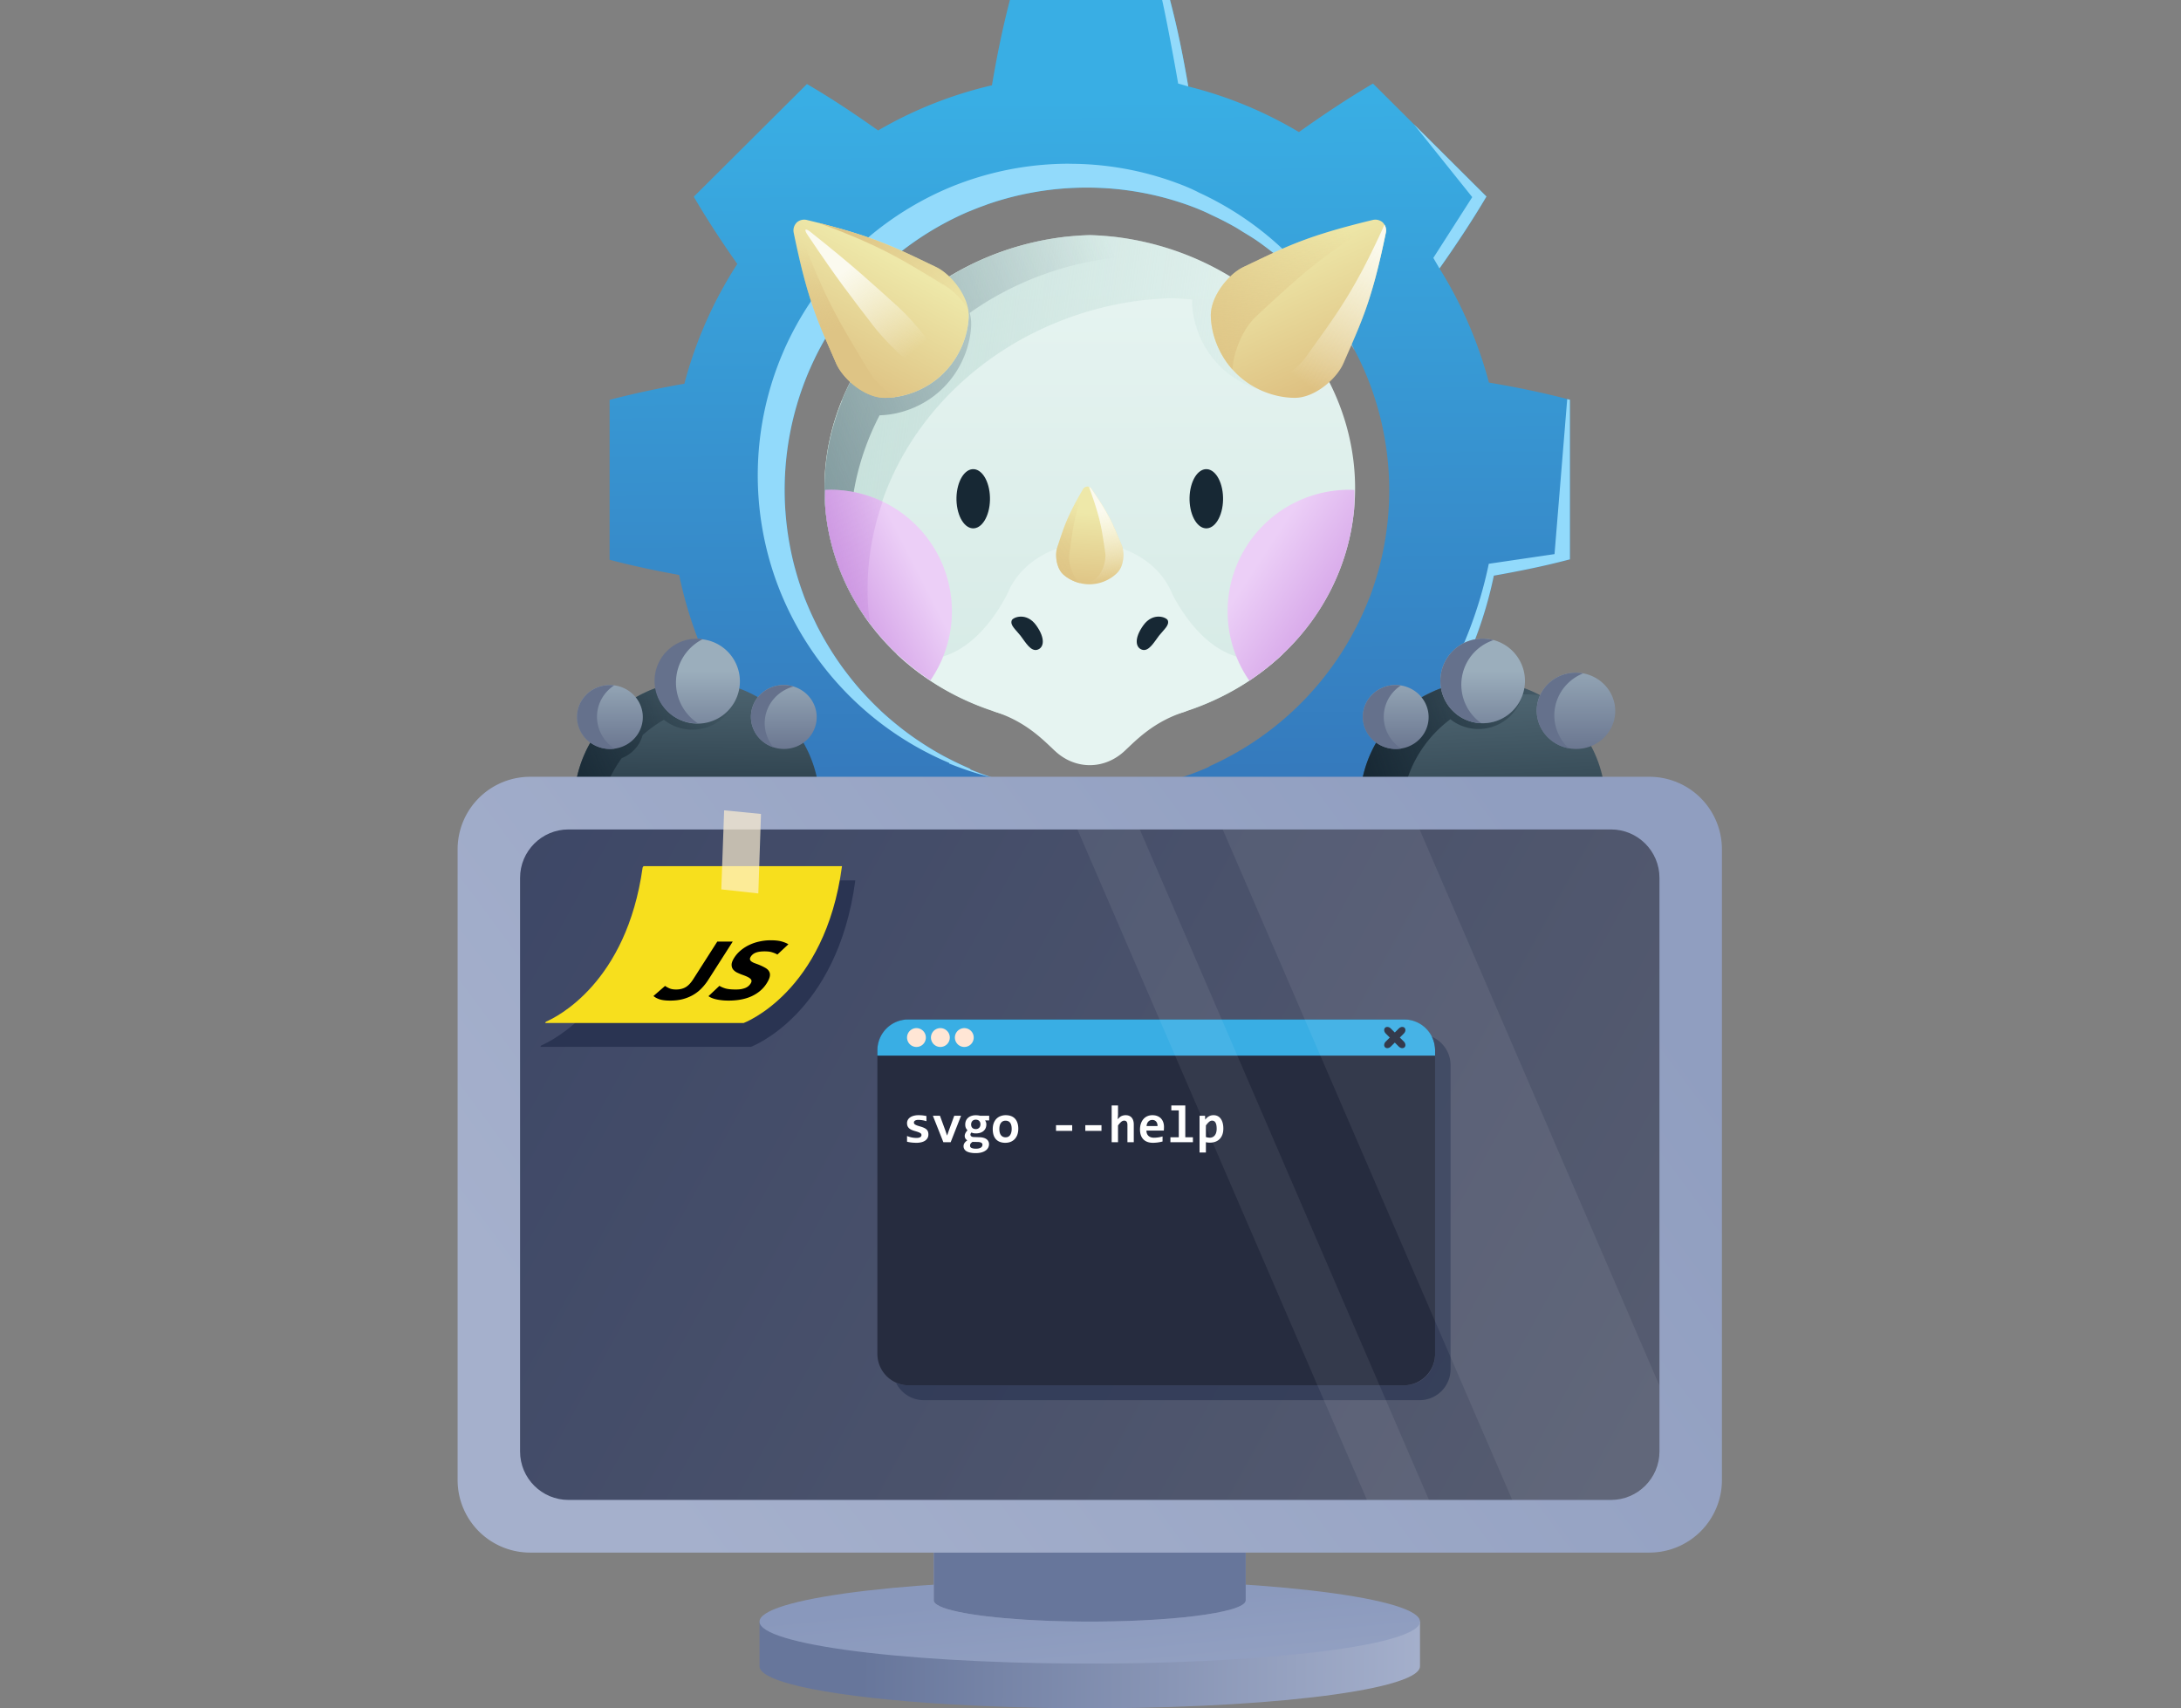 <svg xmlns="http://www.w3.org/2000/svg" viewBox="0 0 600 470" fill="none">
  <rect x="0" y="0" width="600" height="470" fill="#808080" stroke="none"/>
  <g clip-path="url(#a)">
    <path fill="url(#b)" d="M299.799 64.686a79 79 0 0 0-6.177.411h-.094c-19.284 2.134-37.118 11.232-49.58 25.295-12.463 14.063-18.533 31.939-16.876 49.697 1.565 16.768 9.905 32.173 23.371 43.168s31.078 16.781 49.355 16.214c18.277.567 35.889-5.219 49.355-16.214s21.806-26.4 23.372-43.168c1.656-17.758-4.414-35.634-16.876-49.697s-30.297-23.161-49.581-25.294h-.093a79 79 0 0 0-6.176-.412"/>
    <path fill="#172834" d="M333.819 129.847c1.107.919 1.962 2.577 2.377 4.609s.356 4.272-.164 6.227-1.457 3.466-2.608 4.2c-1.15.734-2.418.631-3.525-.287s-1.962-2.574-2.378-4.606-.358-4.271.161-6.227 1.457-3.468 2.607-4.203 2.418-.634 3.525.283m-64.114.004c1.107.919 1.961 2.577 2.376 4.609s.357 4.272-.163 6.227-1.458 3.466-2.608 4.2-2.418.631-3.525-.287-1.963-2.574-2.378-4.606-.358-4.271.161-6.227 1.456-3.468 2.606-4.203 2.418-.634 3.525.283"/>
    <path fill="#E6F4F1" d="M299.541 149.42c-4.467.045-8.831 1.169-12.603 3.245s-6.802 5.023-8.752 8.51h-.018l-.063.141-.081.122q-.243.518-.454 1.044c-2.527 5.253-13.194 24.492-31.008 17.352l.028.038h.01c7.522 7.105 16.734 12.503 26.956 15.793h-.38c8.909 2.672 13.844 7.961 17.085 10.98h.011a15 15 0 0 0 3.11 2.24c2.585 1.384 5.459 1.904 8.292 1.5 2.832-.403 5.507-1.714 7.714-3.779 3.24-3.019 8.143-8.26 17.051-10.932h-.356c10.22-3.304 19.427-8.715 26.941-15.833h.013c-16.833 6.746-27.286-10.064-30.52-16.37a19 19 0 0 0-1.046-2.199l-.04-.089h-.01c-2.399-4.291-6.421-7.739-11.395-9.77H310a27.2 27.2 0 0 0-10.458-1.968z"/>
    <path fill="url(#c)" d="M299.797 64.685a79 79 0 0 0-6.175.412h-.094c-19.284 2.133-37.118 11.231-49.581 25.294-12.462 14.063-18.533 31.939-16.876 49.697 1.077 11.444 5.321 22.342 12.326 31.657a71 71 0 0 1-.444-3.308c-1.898-20.345 5.057-40.826 19.335-56.938 14.278-16.111 34.71-26.535 56.804-28.979h.107a91 91 0 0 1 7.076-.471q2.863.1 5.716.38c-.024.35-.037.697-.025 1.042.203 5.857 2.786 12.574 7.877 17.49.005 0 .016 0 .029.045.029.044.057.055.085.081 3.141 3.033 6.935 5.086 10.755 6.216a23.2 23.2 0 0 1-6.429-4.369c-.025-.037-.052-.037-.078-.07-.011-.037-.021-.037-.025-.037-4.573-4.416-6.894-10.449-7.076-15.71-.045-1.285.201-2.608.651-3.908a91.2 91.2 0 0 1 20.503 5.691c-4.639-4.898-9.987-9.184-15.883-12.729.018 0 .035-.037.054-.052a78 78 0 0 0-5.946-3.3h-.008l-.048-.036a79.5 79.5 0 0 0-26.358-7.692h-.094a79 79 0 0 0-6.176-.412z"/>
    <path fill="url(#d)" d="M370.811 134.755a33.437 33.437 0 0 0-32.969 36.258 33.44 33.44 0 0 0 5.854 16.259c8.19-5.439 14.991-12.451 19.958-20.579s7.99-17.188 8.871-26.593q.154-2.642.082-5.297a34 34 0 0 0-1.796-.048"/>
    <path fill="url(#e)" d="M299.797 64.685a79 79 0 0 0-6.175.412h-.094C280.859 66.522 268.701 70.97 258.261 78s-18.803 16.4-24.258 27.179c-.026-.037-.056-.044-.082-.07q-.683 1.341-1.303 2.707-.128.29-.253.579a67 67 0 0 0-.736 1.692c.026.037.053.04.079.059-3.958 9.604-5.543 19.839-4.637 29.938 1.018 10.634 4.772 20.807 10.952 29.675a67.5 67.5 0 0 1-3.861-16.893c-1.177-13.167 1.522-26.503 7.812-38.604 5.734-.141 12.273-2.485 17.207-7.25.028-.038.058-.045.086-.086.013-.041.025-.037.029-.037 5.091-4.916 7.674-11.633 7.877-17.49.038-1.087-.112-2.199-.404-3.306 11.721-8.297 25.566-13.553 40.041-15.2h.102a87 87 0 0 1 6.752-.452q3.382.094 6.752.451h.102a87 87 0 0 1 13.392 2.689 79.5 79.5 0 0 0-27.841-8.485h-.094a80 80 0 0 0-6.178-.412M266.48 86.301c.014.267.022.534.013.799-.182 5.261-2.503 11.294-7.076 15.71-.004 0-.014 0-.025.037-.026.038-.051.048-.077.074-4.225 4.08-9.761 6.188-14.731 6.485 5.544-8.963 12.999-16.83 21.896-23.105"/>
    <path fill="url(#f)" d="M228.784 134.756q-.897 0-1.794.048a62 62 0 0 0 .082 5.297c.899 9.395 3.935 18.443 8.91 26.557 4.976 8.114 11.78 15.112 19.971 20.538a33.45 33.45 0 0 0 2.758-33.193 33.45 33.45 0 0 0-29.927-19.247"/>
    <path fill="url(#g)" d="M299.053 133.863c-.182.037-.359.067-.522.152a1.47 1.47 0 0 0-.604.588c-4.504 7.726-5.239 10.505-7.075 16.014-.693 2.081-.22 5.747 1.674 7.444 1.822 1.632 4.592 2.796 7.545 2.684.003 0 .011.001.014-.001.015-.001.034.001.049-.001 2.952-.111 5.626-1.481 7.32-3.247 1.761-1.835 1.954-5.526 1.106-7.549-2.247-5.355-3.19-8.07-8.265-15.433a1.45 1.45 0 0 0-.644-.542 1.4 1.4 0 0 0-.534-.107c-.015.003-.026 0-.042 0q-.012-.003-.019-.001z"/>
    <path fill="#172834" d="M318.84 174.907c-1.444 1.925-2.819 4.365-4.589 3.867s-2.406-2.973.275-6.72 6.47-2.221 6.754-1.34c.425 1.318-.937 2.331-2.44 4.193m-38.083 0c1.444 1.925 2.819 4.365 4.589 3.867s2.406-2.973-.275-6.72-6.471-2.221-6.754-1.34c-.425 1.318.937 2.331 2.44 4.193"/>
    <path fill="url(#h)" d="M277.824.002c-2.061 7.927-3.618 15.64-4.939 23.463a113.4 113.4 0 0 0-31.313 12.423c-6.316-4.466-12.764-8.8-19.582-12.764l-31.133 30.999c3.753 6.421 7.773 12.525 11.974 18.498a113.9 113.9 0 0 0-14.559 32.949c-6.871 1.216-13.692 2.642-20.563 4.439v43.999c6.395 1.691 12.738 3.014 19.133 4.176a113.5 113.5 0 0 0 14.111 35.886 219 219 0 0 0-10.096 15.855l31.133 31.159c5.285-3.066 10.305-6.347 15.221-9.729a113 113 0 0 0 36.784 15.329 242 242 0 0 0 3.829 17.522h44.186c1.559-5.998 2.828-11.973 3.938-17.946a113.8 113.8 0 0 0 35.7-15.566c5.285 3.594 10.571 7.057 16.041 10.307l31.128-31.153a256 256 0 0 0-11.071-17.125 114 114 0 0 0 13.213-34.353c6.976-1.243 13.952-2.641 20.929-4.491v-43.896c-7.373-1.956-14.745-3.459-22.276-4.727a114.8 114.8 0 0 0-13.61-31.397c4.545-6.368 8.88-12.922 12.923-19.793l-31.21-31.076c-7.082 4.175-13.796 8.67-20.376 13.347a112.3 112.3 0 0 0-30.441-12.552c-1.348-7.928-2.935-15.856-5.022-23.783zm21.141 51.607a82.2 82.2 0 0 1 28.516 5.048c2.087.766 4.123 1.585 6.131 2.642a83.6 83.6 0 0 1 40.114 39.138 77 77 0 0 1 2.219 4.913 82.98 82.98 0 0 1 1.559 59.035c-.317.925-.637 1.85-1.007 2.642a83.74 83.74 0 0 1-43.545 45.693l-.558.367a83.35 83.35 0 0 1-65.455.609.3.3 0 0 0 0-.159 83.68 83.68 0 0 1-45.424-46.611l-.423-1.109a83.16 83.16 0 0 1 1.636-62.126c.475-1.111.978-2.22 1.533-3.33A83.87 83.87 0 0 1 266.253 58.3a81 81 0 0 1 5.548-2.142 83.2 83.2 0 0 1 27.164-4.549"/>
    <path fill="url(#i)" d="M206.08 190.554a33.785 33.785 0 0 1 16.213 44.941 33.789 33.789 0 1 1-16.253-44.96"/>
    <path fill="url(#j)" d="M190.59 187.363a33.8 33.8 0 0 0-10.315 2.042l-.009-.037q-1.152.415-2.271.913l.006.037a33.8 33.8 0 0 0-15.542 14.028l-.04-.037q-.704 1.216-1.305 2.486l-.056.134h.005a33.785 33.785 0 0 0 6.846 38.157 36.2 36.2 0 0 1-3.565-15.487 36.2 36.2 0 0 1 3.41-15.523 36 36 0 0 1 3.297-5.503 9.56 9.56 0 0 0 4.806-4.08 9.2 9.2 0 0 0 .935-2.255 36 36 0 0 1 5.848-4.215 13 13 0 0 0 1.592 1.09 12.683 12.683 0 0 0 17.278-4.81q.26-.473.479-.965a36.2 36.2 0 0 1 12.229 2.6 33.8 33.8 0 0 0-8.138-5.382l-.04-.038a33.8 33.8 0 0 0-15.45-3.171zm10.22 5.888q.435.024.87.059a11.64 11.64 0 0 1-15.691 4.168q-.513-.3-.993-.65a36.2 36.2 0 0 1 15.814-3.577"/>
    <path fill="url(#k)" d="M197.433 177.215a11.637 11.637 0 1 1-.013-.007"/>
    <path fill="url(#l)" d="M220.062 189.622c2.091 1.151 3.63 3.061 4.278 5.309a8.56 8.56 0 0 1-.825 6.678c-1.175 2.027-3.133 3.515-5.443 4.135a9.3 9.3 0 0 1-6.876-.827c-2.092-1.151-3.632-3.059-4.281-5.307a8.56 8.56 0 0 1 .819-6.678c1.174-2.028 3.131-3.517 5.441-4.139a9.3 9.3 0 0 1 6.876.823"/>
    <path fill="url(#m)" d="M172.226 189.621c2.091 1.152 3.63 3.062 4.278 5.31a8.56 8.56 0 0 1-.825 6.677c-1.175 2.028-3.133 3.515-5.443 4.136a9.3 9.3 0 0 1-6.876-.828c-2.092-1.15-3.632-3.059-4.281-5.306a8.56 8.56 0 0 1 .819-6.678c1.174-2.029 3.131-3.518 5.441-4.139a9.3 9.3 0 0 1 6.876.823"/>
    <path fill="#92DAFB" d="M319.71 0c1.228 5.46 3.473 17.522 4.401 22.98q1.398.386 2.786.804c-1.348-7.928-2.934-15.856-5.022-23.783zm69.25 34.188 16.059 20.047-10.703 16.72 1.686 2.905c4.239-5.996 9.13-13.349 12.922-19.794l-2.577-2.567-2.579-2.568zm-94.833 10.855a85.9 85.9 0 0 0-28 4.687 83 83 0 0 0-5.72 2.208 86.46 86.46 0 0 0-43.285 41.296 65 65 0 0 0-1.581 3.432 85.73 85.73 0 0 0-1.686 64.04l.437 1.142a86.27 86.27 0 0 0 46.823 48.049.4.4 0 0 1 0 .163 86 86 0 0 0 12.165 3.942 84 84 0 0 1-6.34-2.309.4.4 0 0 0 0-.145l-.66-.311a84 84 0 0 1-5.087-2.416q-.735-.368-1.464-.752a84 84 0 0 1-5.12-3.015q-.73-.463-1.45-.94a83 83 0 0 1-4.838-3.46 90 90 0 0 1-1.263-1.008 84 84 0 0 1-4.653-3.995 88 88 0 0 1-.82-.799 83 83 0 0 1-4.058-4.166q-.373-.4-.742-.8a84 84 0 0 1-3.945-4.843 81 81 0 0 1-.875-1.153 83 83 0 0 1-4.216-6.354 84 84 0 0 1-2.997-5.405q-.29-.591-.571-1.187a84 84 0 0 1-2.539-5.721l-.126-.286-.424-1.109-.063-.2a83 83 0 0 1-2.293-7.192l-.077-.259a83 83 0 0 1-1.614-7.444l-.065-.345c-.001 0-.002 0-.004-.037a83 83 0 0 1-.9-7.645l-.02-.197a83.2 83.2 0 0 1 6.672-38.817c.054-.126.119-.248.173-.373q.552-1.276 1.174-2.55c.066-.134.119-.271.186-.405a83.88 83.88 0 0 1 41.992-40.062c.224-.097.477-.178.703-.271a81 81 0 0 1 4.107-1.584c.254-.09.48-.197.737-.282a83.2 83.2 0 0 1 27.165-4.55 82.7 82.7 0 0 1 28.516 5.048c1.261.463 2.5.968 3.729 1.51q.902.4 1.795.847c.202.1.407.178.608.286a84 84 0 0 1 6.284 3.238 81 81 0 0 1 1.943 1.21c1.312.795 2.632 1.577 3.894 2.44a84 84 0 0 1 3.842 2.853c.542.418 1.109.803 1.64 1.234a84 84 0 0 1 4.304 3.78c.267.249.552.48.816.733a83 83 0 0 1 4.305 4.459c.138.151.287.292.424.448a84 84 0 0 1 4.095 4.999c.074.096.154.189.228.285a84 84 0 0 1 7.267 11.51 78 78 0 0 0-1.463-3.16 86.2 86.2 0 0 0-41.35-40.345c-2.071-1.09-4.168-1.935-6.32-2.725a84.8 84.8 0 0 0-29.395-5.202zm137.019 64.754-3.493 42.653-18.081 2.659a117.4 117.4 0 0 1-13.62 35.41 264 264 0 0 1 7.611 11.774c.111-.037.221-.04.332-.059a258 258 0 0 0-6.149-9.51 114 114 0 0 0 4.299-8.082l.068-.137a114 114 0 0 0 6.599-17.162c.869-2.956 1.62-5.947 2.247-8.964 3.489-.621 6.976-1.28 10.464-2.016a209 209 0 0 0 10.464-2.474v-43.896c-.247-.067-.494-.122-.741-.185z"/>
    <path fill="url(#n)" d="M422.26 190.554a33.785 33.785 0 0 1 16.213 44.941 33.789 33.789 0 1 1-16.253-44.96"/>
    <path fill="url(#o)" d="M407.527 187.348c-3.779.067-7.52.768-11.067 2.073l-.013-.056q-1.027.37-2.028.803l.006.037a33.8 33.8 0 0 0-17.13 16.604 33.79 33.79 0 0 0 16.243 44.931 33.8 33.8 0 0 0 9.891 2.895 33.787 33.787 0 0 1-14.752-44.163 33.8 33.8 0 0 1 10.334-12.595 12 12 0 0 0 1.571 1.077 12.513 12.513 0 0 0 18.182-7.455 11.638 11.638 0 0 1-16.594 5.997 12 12 0 0 1-1.385-.937 33.8 33.8 0 0 1 22.997-5.227 33 33 0 0 0-1.523-.762l-.038-.038a33.8 33.8 0 0 0-14.694-3.184"/>
    <path fill="url(#p)" d="M413.613 177.215a11.64 11.64 0 0 1 4.408 15.853 11.635 11.635 0 1 1-13.26-16.93 11.64 11.64 0 0 1 8.839 1.07"/>
    <path fill="url(#q)" d="M438.85 186.443c2.496 1.374 4.332 3.653 5.105 6.336a10.22 10.22 0 0 1-.983 7.969c-1.403 2.42-3.74 4.195-6.497 4.936s-5.708.385-8.205-.988-4.335-3.651-5.11-6.333a10.22 10.22 0 0 1 .978-7.97c1.401-2.421 3.737-4.198 6.493-4.94a11.1 11.1 0 0 1 8.207.983"/>
    <path fill="url(#r)" d="M388.406 189.621c2.091 1.152 3.63 3.061 4.278 5.309a8.57 8.57 0 0 1-.824 6.678c-1.176 2.028-3.134 3.516-5.444 4.136a9.3 9.3 0 0 1-6.876-.828c-2.092-1.15-3.632-3.059-4.281-5.306a8.56 8.56 0 0 1 .819-6.679c1.174-2.028 3.132-3.517 5.441-4.139a9.3 9.3 0 0 1 6.876.824"/>
    <path fill="url(#s)" d="M380.389 61.186a3.1 3.1 0 0 0-1.017-.584l-.003-.003a3.14 3.14 0 0 0-1.81-.06c-18.703 4.522-24.111 7.523-35.398 12.883-4.262 2.027-9.247 8.222-9.058 13.69.182 5.262 2.503 11.295 7.076 15.711.004 0 .015 0 .026.037.026.037.051.048.076.074 4.574 4.416 10.684 6.524 15.948 6.522 5.472-.001 11.489-5.2 13.365-9.531 4.962-11.468 7.772-16.977 11.637-35.827.141-.6.098-1.23-.12-1.806l-.003-.003a3.1 3.1 0 0 0-.622-.99h.011c-.022-.037-.046-.037-.069-.06-.012 0-.015-.036-.034-.036z"/>
    <path fill="url(#t)" d="M219.208 61.186a3.1 3.1 0 0 1 1.017-.584l.003-.003a3.13 3.13 0 0 1 1.809-.06c18.703 4.522 24.112 7.523 35.399 12.883 4.262 2.027 9.247 8.222 9.058 13.69-.182 5.262-2.503 11.295-7.077 15.711-.003 0-.014 0-.026.037-.026.037-.05.048-.076.074-4.573 4.416-10.683 6.524-15.948 6.522-5.471-.001-11.488-5.2-13.364-9.531-4.962-11.468-7.773-16.977-11.638-35.827a3.1 3.1 0 0 1 .121-1.806l.003-.003c.14-.367.355-.701.622-.99h-.011c.022-.037.046-.037.069-.06.011 0 .015-.036.034-.036z"/>
    <path fill="url(#u)" d="M208.948 446.15v12.299h.004c0 2.194 4.915 4.343 14.17 6.194 9.254 1.852 22.466 3.33 38.089 4.262 21.808 1.301 46.788 1.448 69.446.408s41.139-3.182 51.379-5.955c5.671-1.536 8.611-3.212 8.609-4.909h.004V446.15z"/>
    <path fill="url(#v)" d="M338.44 435.697c21.802 1.302 38.643 3.653 46.818 6.533 8.176 2.881 7.016 6.057-3.222 8.829-10.24 2.773-28.72 4.914-51.378 5.955-22.658 1.04-47.638.894-69.448-.407s-38.661-3.65-46.851-6.53-7.047-6.056 3.177-8.829 28.695-4.916 51.348-5.959 47.633-.898 69.449.401"/>
    <path fill="url(#w)" d="M145.881 213.715a19.95 19.95 0 0 0-19.99 19.993v173.46a19.95 19.95 0 0 0 19.99 19.994H256.89v13.165c.002 1.106 2.324 2.189 6.694 3.123 4.371.933 10.611 1.679 17.988 2.148 10.3.656 22.098.73 32.799.205 10.702-.524 19.43-1.604 24.265-3.002 2.677-.774 4.065-1.619 4.066-2.474v-13.165h111.013a19.95 19.95 0 0 0 19.99-19.994v-173.46a19.95 19.95 0 0 0-19.99-19.993z"/>
    <path fill="url(#x)" d="M443.196 228.202H156.4c-7.36 0-13.327 5.967-13.327 13.327v157.819c0 7.361 5.967 13.328 13.327 13.328h286.796c7.361 0 13.328-5.967 13.328-13.328V241.529c0-7.36-5.967-13.327-13.328-13.327"/>
    <path fill="#2A3452" d="m177.364 242.229-.255.406c-4.71 33.704-25.149 43.682-28.22 45l-.235.374h57.936s23.795-8.794 28.709-45.78z"/>
    <path fill="#F7DF1D" d="m177.025 238.304-.24.383c-4.44 31.77-23.707 41.175-26.601 42.417l-.222.353h54.612s22.429-8.29 27.061-43.153z"/>
    <path fill="#262C3F" d="M386.118 280.479H250.049a8.68 8.68 0 0 0-8.68 8.68v83.317a8.68 8.68 0 0 0 8.68 8.68h136.069a8.68 8.68 0 0 0 8.68-8.68v-83.317a8.68 8.68 0 0 0-8.68-8.68"/>
    <path fill="#39AEE4" d="M249.902 280.48a8.513 8.513 0 0 0-8.533 8.533v1.422h153.43v-1.422a8.514 8.514 0 0 0-8.533-8.533z"/>
    <path fill="#FFE6D5" d="M253.22 283.113a2.593 2.593 0 0 1 1.243 3.446 2.59 2.59 0 0 1-3.445 1.244 2.593 2.593 0 0 1 .219-4.781 2.6 2.6 0 0 1 1.983.091m6.583 0a2.59 2.59 0 1 1-2.204 4.69 2.59 2.59 0 0 1 2.204-4.69m6.582 0a2.593 2.593 0 0 1 1.243 3.446 2.59 2.59 0 0 1-3.445 1.244 2.6 2.6 0 0 1-1.336-1.464 2.592 2.592 0 0 1 3.538-3.226"/>
    <path fill="#262C3F" d="m384.819 282.965-3.597 3.597c-.488.488-.573 1.194-.19 1.577s1.089.298 1.577-.19l3.596-3.597c.488-.488.573-1.194.19-1.577s-1.088-.298-1.576.19"/>
    <path fill="#262C3F" d="m382.609 282.965 3.596 3.597c.488.488.573 1.194.191 1.577-.383.383-1.089.298-1.577-.19l-3.597-3.597c-.488-.488-.573-1.194-.19-1.577s1.089-.298 1.577.19"/>
    <path fill="#fff" d="M255.407 312.11q0 .623-.28 1.067a2.2 2.2 0 0 1-.73.715q-.45.273-1.03.394a5.3 5.3 0 0 1-1.174.129q-.802 0-1.446-.079a9 9 0 0 1-1.217-.215v-1.574q.673.279 1.339.408a7 7 0 0 0 1.267.121q.687 0 1.023-.214.344-.222.344-.573 0-.165-.072-.3a.7.7 0 0 0-.272-.258 2.6 2.6 0 0 0-.551-.258q-.358-.136-.938-.3a7 7 0 0 1-.944-.337 2.5 2.5 0 0 1-.666-.451 1.7 1.7 0 0 1-.401-.594 2.3 2.3 0 0 1-.129-.801q0-.444.201-.838.2-.393.594-.687.4-.3.995-.472a5 5 0 0 1 1.388-.172q.687 0 1.217.072.53.071.938.157v1.424a7.3 7.3 0 0 0-1.174-.279 7 7 0 0 0-1.081-.086q-.537 0-.866.194-.322.192-.322.536 0 .165.064.294a.7.7 0 0 0 .251.25q.193.122.529.258.344.129.902.286.63.18 1.06.387.429.2.687.458a1.5 1.5 0 0 1 .379.587q.114.329.115.751m6.126 2.14h-2.011l-2.884-7.272h1.946l1.511 4.123.45 1.331.444-1.274 1.525-4.18h1.875zm9.448-5.998q.2.25.279.53.086.272.086.558 0 .609-.215 1.074-.207.465-.594.78-.38.315-.916.48a4.1 4.1 0 0 1-1.174.157 3.3 3.3 0 0 1-.701-.071 1.8 1.8 0 0 1-.487-.179 1.3 1.3 0 0 0-.208.272.63.63 0 0 0-.085.329q0 .114.057.229a.7.7 0 0 0 .164.207 1.1 1.1 0 0 0 .265.144q.158.057.351.064l1.725.064q.58.015 1.045.151.472.129.809.372.336.243.515.594.186.343.186.787 0 .509-.229.959a2.15 2.15 0 0 1-.694.78q-.459.337-1.145.53-.688.193-1.597.193a7 7 0 0 1-1.517-.143q-.63-.135-1.038-.386a1.7 1.7 0 0 1-.594-.602 1.5 1.5 0 0 1-.193-.758q0-.25.064-.465.065-.216.194-.416.129-.192.322-.379.193-.186.458-.372a1.43 1.43 0 0 1-.537-.515 1.35 1.35 0 0 1-.179-.673q0-.243.065-.451.063-.214.164-.408.108-.193.243-.372.137-.18.287-.351a2.3 2.3 0 0 1-.444-.637q-.171-.38-.172-.945 0-.608.215-1.08.222-.48.608-.802a2.6 2.6 0 0 1 .916-.494 3.8 3.8 0 0 1 1.167-.172q.322 0 .616.036.3.029.544.107h2.519v1.274zm-4.116 6.964q0 .423.423.623.43.201 1.202.201.494 0 .83-.093.343-.094.559-.244a.9.9 0 0 0 .307-.351 1 1 0 0 0 .093-.415.57.57 0 0 0-.093-.329.7.7 0 0 0-.25-.222 1.5 1.5 0 0 0-.38-.136 4 4 0 0 0-.479-.057l-1.539-.029a3 3 0 0 0-.343.272q-.129.13-.208.251a1 1 0 0 0-.1.258 2 2 0 0 0-.022.271m.294-5.833q0 .58.336.924.344.336.952.336.322 0 .558-.107a1.13 1.13 0 0 0 .637-.702q.08-.236.079-.494 0-.608-.343-.944-.338-.344-.945-.344-.322 0-.566.107-.235.108-.393.294-.158.179-.236.422a1.6 1.6 0 0 0-.079.508m12.976 1.174q0 .86-.243 1.575a3.5 3.5 0 0 1-.702 1.216q-.458.509-1.123.788-.666.279-1.518.279a4.2 4.2 0 0 1-1.446-.236 2.8 2.8 0 0 1-1.08-.702 3.15 3.15 0 0 1-.68-1.174q-.236-.708-.236-1.646 0-.866.243-1.574.25-.71.708-1.21a3.15 3.15 0 0 1 1.131-.773 3.9 3.9 0 0 1 1.503-.279q.817 0 1.453.243.637.237 1.081.709t.673 1.174q.236.694.236 1.61m-1.818.043q0-1.13-.429-1.696-.422-.573-1.253-.573-.457 0-.78.179a1.5 1.5 0 0 0-.53.494 2.2 2.2 0 0 0-.307.723 4 4 0 0 0-.094.887q0 1.139.459 1.718.457.573 1.252.573.437 0 .759-.172a1.46 1.46 0 0 0 .522-.487 2.4 2.4 0 0 0 .301-.737q.1-.423.1-.909m12.196.53v-1.553h4.452v1.553zm8.059 0v-1.553h4.452v1.553zm11.588 3.12v-4.738q0-1.195-.888-1.195-.444 0-.851.358a6.2 6.2 0 0 0-.852.973v4.602h-1.747v-10.113h1.747v2.491l-.086 1.317q.222-.265.451-.473.229-.214.494-.358.264-.143.572-.214.308-.08.68-.079.558 0 .974.186.414.179.694.515.279.33.415.802.143.465.143 1.045v4.881zm10.056-4.194q0 .179-.015.465-.007.286-.028.537h-4.781q0 .48.143.845.15.365.415.615.272.243.644.372.38.129.838.129.53 0 1.13-.079a9 9 0 0 0 1.26-.272v1.389q-.28.078-.608.143-.33.064-.673.115-.343.05-.694.071a8 8 0 0 1-.68.029q-.83 0-1.489-.236a3 3 0 0 1-1.116-.695 3.1 3.1 0 0 1-.702-1.145q-.243-.68-.243-1.574 0-.888.243-1.611.243-.73.687-1.245a3 3 0 0 1 1.074-.802 3.4 3.4 0 0 1 1.417-.286q.773 0 1.367.243.594.237.995.666.4.429.608 1.023t.208 1.303m-1.775-.25a2.1 2.1 0 0 0-.108-.745 1.4 1.4 0 0 0-.314-.529 1.2 1.2 0 0 0-.459-.308 1.5 1.5 0 0 0-.558-.1q-.658 0-1.081.443-.421.437-.501 1.239zm5.847-4.309h-2.054v-1.36h3.844v8.753h2.097v1.36h-6.191v-1.36h2.304zm12.254 4.989q0 1.002-.287 1.732a3.3 3.3 0 0 1-.787 1.216q-.501.48-1.188.716a4.7 4.7 0 0 1-2.534.1v2.842H330v-10.114h1.51l.043 1.074q.222-.279.458-.508a2.7 2.7 0 0 1 .523-.387q.279-.164.601-.25t.723-.086q.644 0 1.145.258.501.257.837.737.343.473.523 1.152.179.673.179 1.518m-1.833.071q0-.601-.086-1.023a2.2 2.2 0 0 0-.25-.695.97.97 0 0 0-.394-.393 1.06 1.06 0 0 0-.529-.129q-.444 0-.852.358a6.3 6.3 0 0 0-.852.973v3.178q.208.078.508.129.308.05.623.05a1.63 1.63 0 0 0 1.331-.659 2.2 2.2 0 0 0 .372-.765 3.8 3.8 0 0 0 .129-1.024"/>
    <path fill="#FFF1D1" fill-opacity=".68" d="m199.21 222.945 10.14.991-.732 21.877-10.183-1.121z"/>
    <path fill="#000" d="M194.823 269.624a14.5 14.5 0 0 1-1.736 2.203q-.96 1.034-2.25 1.814-1.247.757-2.876 1.216-1.587.437-3.603.437-1.853 0-2.953-.368-1.086-.39-1.635-.895l3.193-2.777q.541.39 1.249.688.71.299 1.771.299 1.554 0 2.646-.643t2.061-2.158l6.636-10.376h4.251zm7.572 2.617q.9 0 1.545-.115.688-.138 1.174-.345.501-.23.828-.527t.562-.666q.5-.781-.05-1.286-.534-.528-2.278-1.124a16 16 0 0 1-1.456-.62q-.691-.368-1.09-.896-.383-.55-.362-1.308.036-.78.741-1.882a8.5 8.5 0 0 1 1.753-1.974 11 11 0 0 1 2.358-1.515 12.6 12.6 0 0 1 2.782-.942 14 14 0 0 1 3.109-.344q1.907 0 3.077.344 1.169.345 1.804.758l-3.032 2.823a6.3 6.3 0 0 0-1.389-.596q-.778-.276-2.14-.276-1.527 0-2.442.367-.875.345-1.344 1.079-.279.437-.225.735t.329.551q.317.23.756.436.483.183 1.059.39 1.178.459 1.974.918.811.436 1.138 1.033.353.597.194 1.401-.159.803-.894 1.951-1.424 2.226-4.069 3.466-2.631 1.217-6.365 1.217-1.253 0-2.173-.138a11.5 11.5 0 0 1-1.608-.299 7 7 0 0 1-1.085-.39 6 6 0 0 1-.677-.39l3.019-2.846q.596.39 1.616.711 1.063.299 2.861.299"/>
    <path fill="url(#y)" d="M228.784 134.756q-.897 0-1.794.048a69 69 0 0 0-.008 1.284 62 62 0 0 0 .087 3.901l.004.112c.266 2.778.72 5.533 1.358 8.248l.115.456a62 62 0 0 0 2.349 7.54q.173.438.351.872a63 63 0 0 0 3.179 6.747q.336.6.684 1.195a63 63 0 0 0 4.275 6.488 71 71 0 0 1-.431-3.209c-.909-10.212.403-20.557 3.861-30.43a33.4 33.4 0 0 0-14.03-3.252"/>
    <path fill="url(#z)" d="M378.468 60.435c-.305 0-.611.037-.909.104-18.703 4.522-24.111 7.524-35.398 12.884-4.262 2.026-9.247 8.22-9.058 13.689.167 4.812 2.125 10.271 5.958 14.547.347-5.636 3.293-11.678 6.622-14.733 10.888-9.984 16.443-15.649 33.756-26.297-.023 0-.044-.037-.067-.037h-.004a3.3 3.3 0 0 0-.901-.163z"/>
    <path fill="url(#A)" d="M219.165 61.244c-.022 0-.045.037-.065.056h.011a3.1 3.1 0 0 0-.623.988 3.1 3.1 0 0 0-.122 1.807c3.865 18.85 6.674 24.358 11.636 35.826 1.876 4.331 7.893 9.531 13.365 9.533.952 0 1.932-.071 2.924-.208-3.07-1.94-5.665-4.456-7.114-6.884-7.989-13.4-12.56-20.17-20.012-41.118"/>
    <path fill="url(#B)" d="M224.911 61.252c17.867 6.502 23.772 10.526 35.347 17.511 2.164 1.307 4.402 3.66 6.101 6.432-.82-4.927-5.154-9.98-8.923-11.773-10.683-5.072-16.119-8.034-32.525-12.17"/>
    <path fill="url(#C)" d="M380.876 61.822c-8.443 18.66-13.216 24.617-21.633 36.42-2.674 3.746-8.599 7.476-14.231 8.197 3.627 2.034 7.619 3.02 11.217 3.018 5.472 0 11.489-5.202 13.365-9.532 4.962-11.468 7.772-16.976 11.637-35.826.14-.6.099-1.23-.119-1.807h-.004a3 3 0 0 0-.232-.466z"/>
    <path fill="url(#D)" d="M221.64 63.178c.087-.037.21-.036.377.039.262.1.607.314.992.628 11.922 9.5 15.922 13.235 23.976 20.502 3.042 2.746 7.849 8.188 9.529 11.307 1.616 3 2.289 5.666 1.177 6.563-.002-.001-.001.002-.007 0h-.018c-1.112.896-3.837-.116-6.777-2.049-3.057-2.01-8.115-7.25-10.577-10.462-6.515-8.508-9.884-12.751-18.197-25.16-.274-.403-.456-.753-.522-1.01q-.06-.244.025-.349l.013.001h.007z"/>
    <path fill="url(#E)" d="M298.241 134.216a1.5 1.5 0 0 0-.314.391c-4.504 7.726-5.238 10.505-7.074 16.015-.693 2.081-.222 5.745 1.673 7.442 1.205 1.08 2.826 1.953 4.639 2.39-2.187-1.807-3.307-5.521-2.986-7.893.868-6.385 1.142-9.785 4.062-18.345"/>
    <path fill="url(#F)" d="M299.569 133.947c3.291 8.886 3.559 11.961 4.482 18.09.349 2.328-.824 6.116-3.139 7.562-.705.44-1.503.812-2.362 1.096.499.052 1.007.074 1.521.052h.063c2.953-.112 5.626-1.48 7.32-3.246 1.761-1.835 1.953-5.527 1.106-7.55-2.248-5.354-3.189-8.071-8.265-15.434a1.45 1.45 0 0 0-.643-.541c-.026 0-.056-.037-.083-.037z"/>
    <path fill="#2A3452" fill-opacity=".678" d="M393.923 285.252a8.5 8.5 0 0 1 .876 3.76v83.612a8.515 8.515 0 0 1-8.535 8.532H249.901a8.5 8.5 0 0 1-3.401-.705 8.51 8.51 0 0 0 7.657 4.778h136.365a8.516 8.516 0 0 0 8.532-8.535v-83.61a8.51 8.51 0 0 0-5.131-7.832"/>
    <path fill="#65718C" d="M433.719 185.074a11 11 0 0 0-5.549 1.374 10.6 10.6 0 0 0-4.032 3.945 10.22 10.22 0 0 0-.978 7.969c.775 2.682 2.613 4.96 5.11 6.333 1.014.556 2.114.951 3.257 1.167a12.53 12.53 0 0 1-3.792-7.233 12.26 12.26 0 0 1 1.519-7.96 12.76 12.76 0 0 1 6.272-5.41 11 11 0 0 0-1.807-.185m-26.257-9.358a11.64 11.64 0 0 0-9.711 5.914 11.637 11.637 0 0 0 4.419 15.849 11.6 11.6 0 0 0 5.336 1.491 12.946 12.946 0 0 1-3.828-16.936 12.95 12.95 0 0 1 7.212-5.925 11.7 11.7 0 0 0-3.428-.393m-23.355 12.761a9.2 9.2 0 0 0-4.65 1.15 8.86 8.86 0 0 0-3.379 3.304 8.57 8.57 0 0 0-.82 6.679c.65 2.248 2.19 4.156 4.283 5.307a9.3 9.3 0 0 0 5.909 1.027c-2.25-1.481-3.848-3.728-4.477-6.294a10.22 10.22 0 0 1 1.085-7.558 10.6 10.6 0 0 1 3.311-3.499 9 9 0 0 0-1.262-.116m-168.345 0a9.2 9.2 0 0 0-4.649 1.151 8.87 8.87 0 0 0-3.378 3.303 8.57 8.57 0 0 0-.821 6.678c.649 2.248 2.189 4.157 4.282 5.307a9 9 0 0 0 1.58.679 10.4 10.4 0 0 1-2.365-5.743 10.23 10.23 0 0 1 1.359-6.024c1.41-2.414 3.749-4.191 6.513-4.948a9.3 9.3 0 0 0-2.521-.403m-23.854-12.766a11.64 11.64 0 0 0-10.336 5.919 11.64 11.64 0 0 0 4.417 15.85 11.65 11.65 0 0 0 5.961 1.489 13.405 13.405 0 0 1-4.263-17.749 13.4 13.4 0 0 1 5.658-5.385 12 12 0 0 0-1.437-.124m-23.982 12.766a9.2 9.2 0 0 0-4.649 1.151 8.87 8.87 0 0 0-3.378 3.303 8.56 8.56 0 0 0-.821 6.678c.649 2.248 2.189 4.157 4.282 5.307a9.3 9.3 0 0 0 5.694 1.06c-2.266-1.475-3.879-3.724-4.516-6.298a10.22 10.22 0 0 1 1.079-7.584 10.55 10.55 0 0 1 3.355-3.531 9 9 0 0 0-1.046-.086"/>
    <path fill="#fff" fill-opacity=".069" d="m296.406 228.202 79.647 184.473h17.058l-79.55-184.473zm39.966 0 79.648 184.473h27.402a13.07 13.07 0 0 0 13.101-13.1v-18.351l-65.99-153.022z"/>
    <path fill="#67769B" d="M256.889 427.161v13.166c.002 1.106 2.323 2.189 6.694 3.122 4.371.934 10.61 1.679 17.988 2.149 10.301.656 22.099.729 32.8.205 10.701-.525 19.429-1.605 24.264-3.003 2.677-.774 4.065-1.618 4.066-2.473v-13.166z"/>
  </g>
  <defs>
    <linearGradient id="b" x1="300.539" x2="300.692" y1="76.337" y2="360.145" gradientUnits="userSpaceOnUse">
      <stop stop-color="#E6F4F1"/>
      <stop offset="1" stop-color="#BFDCD5"/>
    </linearGradient>
    <linearGradient id="c" x1="195.453" x2="370.824" y1="97.854" y2="121.027" gradientUnits="userSpaceOnUse">
      <stop stop-color="#C1DDD7"/>
      <stop offset="1" stop-color="#C1DDD7" stop-opacity="0"/>
    </linearGradient>
    <linearGradient id="d" x1="346.903" x2="416.96" y1="153.262" y2="199.163" gradientUnits="userSpaceOnUse">
      <stop stop-color="#ECCFF7"/>
      <stop offset="1" stop-color="#A141C5"/>
    </linearGradient>
    <linearGradient id="e" x1="143.63" x2="310.565" y1="150.984" y2="78.725" gradientUnits="userSpaceOnUse">
      <stop stop-color="#4C636F"/>
      <stop offset="1" stop-color="#4C636F" stop-opacity="0"/>
    </linearGradient>
    <linearGradient id="f" x1="251.69" x2="191.739" y1="155.161" y2="185.876" gradientUnits="userSpaceOnUse">
      <stop stop-color="#ECCFF7"/>
      <stop offset="1" stop-color="#A141C5"/>
    </linearGradient>
    <linearGradient id="g" x1="300.168" x2="298.688" y1="141.099" y2="162.563" gradientUnits="userSpaceOnUse">
      <stop stop-color="#EEE8A9"/>
      <stop offset="1" stop-color="#DEC283"/>
    </linearGradient>
    <linearGradient id="h" x1="304.512" x2="306.456" y1="27.134" y2="365.193" gradientUnits="userSpaceOnUse">
      <stop stop-color="#39AEE4"/>
      <stop offset="1" stop-color="#324F9D"/>
    </linearGradient>
    <linearGradient id="i" x1="189.897" x2="189.374" y1="189.373" y2="238.045" gradientUnits="userSpaceOnUse">
      <stop stop-color="#4C636F"/>
      <stop offset="1" stop-color="#172834"/>
    </linearGradient>
    <linearGradient id="j" x1="153.252" x2="203.581" y1="216.682" y2="197.438" gradientUnits="userSpaceOnUse">
      <stop stop-color="#172834"/>
      <stop offset="1" stop-color="#172834" stop-opacity="0"/>
    </linearGradient>
    <linearGradient id="k" x1="195.131" x2="195.131" y1="184.663" y2="208.738" gradientUnits="userSpaceOnUse">
      <stop stop-color="#9BAEBC"/>
      <stop offset="1" stop-color="#65708B"/>
    </linearGradient>
    <linearGradient id="l" x1="195.131" x2="195.131" y1="184.663" y2="208.737" gradientUnits="userSpaceOnUse">
      <stop stop-color="#9BAEBC"/>
      <stop offset="1" stop-color="#65708B"/>
    </linearGradient>
    <linearGradient id="m" x1="195.131" x2="195.131" y1="184.663" y2="208.737" gradientUnits="userSpaceOnUse">
      <stop stop-color="#9BAEBC"/>
      <stop offset="1" stop-color="#65708B"/>
    </linearGradient>
    <linearGradient id="n" x1="409.183" x2="411.799" y1="193.56" y2="252.175" gradientUnits="userSpaceOnUse">
      <stop stop-color="#4C636F"/>
      <stop offset="1" stop-color="#172834"/>
    </linearGradient>
    <linearGradient id="o" x1="375.477" x2="434.872" y1="213.906" y2="194.292" gradientUnits="userSpaceOnUse">
      <stop stop-color="#172834"/>
      <stop offset="1" stop-color="#172834" stop-opacity="0"/>
    </linearGradient>
    <linearGradient id="p" x1="195.131" x2="195.131" y1="184.663" y2="208.738" gradientUnits="userSpaceOnUse">
      <stop stop-color="#9BAEBC"/>
      <stop offset="1" stop-color="#65708B"/>
    </linearGradient>
    <linearGradient id="q" x1="151.102" x2="151.102" y1="180.525" y2="209.255" gradientUnits="userSpaceOnUse">
      <stop stop-color="#9BAEBC"/>
      <stop offset="1" stop-color="#65708B"/>
    </linearGradient>
    <linearGradient id="r" x1="195.131" x2="195.131" y1="184.663" y2="208.737" gradientUnits="userSpaceOnUse">
      <stop stop-color="#9BAEBC"/>
      <stop offset="1" stop-color="#65708B"/>
    </linearGradient>
    <linearGradient id="s" x1="350.354" x2="365.696" y1="69.54" y2="105.115" gradientUnits="userSpaceOnUse">
      <stop stop-color="#EEE8A9"/>
      <stop offset="1" stop-color="#DEC182"/>
    </linearGradient>
    <linearGradient id="t" x1="251.32" x2="234.297" y1="74.487" y2="105.942" gradientUnits="userSpaceOnUse">
      <stop stop-color="#EEE8A9"/>
      <stop offset="1" stop-color="#DEC283"/>
    </linearGradient>
    <linearGradient id="u" x1="392.914" x2="236.954" y1="460.646" y2="459.337" gradientUnits="userSpaceOnUse">
      <stop stop-color="#A5B0CC"/>
      <stop offset="1" stop-color="#67769B"/>
    </linearGradient>
    <linearGradient id="v" x1="310.44" x2="302.759" y1="513.365" y2="436.875" gradientUnits="userSpaceOnUse">
      <stop stop-color="#A5B0CC"/>
      <stop offset="1" stop-color="#8998BC"/>
    </linearGradient>
    <linearGradient id="w" x1="181.524" x2="426.976" y1="415.462" y2="233.858" gradientUnits="userSpaceOnUse">
      <stop stop-color="#A5B0CC"/>
      <stop offset="1" stop-color="#909EC0"/>
    </linearGradient>
    <linearGradient id="x" x1="447.384" x2="-25.727" y1="405.301" y2="144.671" gradientUnits="userSpaceOnUse">
      <stop stop-color="#565C70"/>
      <stop offset="1" stop-color="#303C61"/>
    </linearGradient>
    <linearGradient id="y" x1="195.086" x2="259.459" y1="153.96" y2="144.802" gradientUnits="userSpaceOnUse">
      <stop stop-color="#C489DC"/>
      <stop offset="1" stop-color="#C489DC" stop-opacity="0"/>
    </linearGradient>
    <linearGradient id="z" x1="321.999" x2="373.55" y1="88.804" y2="68.393" gradientUnits="userSpaceOnUse">
      <stop stop-color="#DEC485"/>
      <stop offset="1" stop-color="#DEC485" stop-opacity="0"/>
    </linearGradient>
    <linearGradient id="A" x1="228.581" x2="224.656" y1="91.159" y2="66.823" gradientUnits="userSpaceOnUse">
      <stop stop-color="#DEC485"/>
      <stop offset="1" stop-color="#DEC485" stop-opacity="0"/>
    </linearGradient>
    <linearGradient id="B" x1="234.599" x2="267.832" y1="61.066" y2="88.804" gradientUnits="userSpaceOnUse">
      <stop stop-color="#DEC485"/>
      <stop offset="1" stop-color="#DEC485" stop-opacity="0"/>
    </linearGradient>
    <linearGradient id="C" x1="384.017" x2="358.11" y1="69.439" y2="105.027" gradientUnits="userSpaceOnUse">
      <stop stop-color="#FBFAEF"/>
      <stop offset="1" stop-color="#FBFAEF" stop-opacity="0"/>
    </linearGradient>
    <linearGradient id="D" x1="231.459" x2="250.3" y1="74.934" y2="97.7" gradientUnits="userSpaceOnUse">
      <stop stop-color="#FBFAEF"/>
      <stop offset="1" stop-color="#FBFAEF" stop-opacity="0"/>
    </linearGradient>
    <linearGradient id="E" x1="286.281" x2="298.58" y1="161.157" y2="138.784" gradientUnits="userSpaceOnUse">
      <stop stop-color="#DEC485"/>
      <stop offset="1" stop-color="#DEC485" stop-opacity="0"/>
    </linearGradient>
    <linearGradient id="F" x1="303.028" x2="306.56" y1="140.485" y2="159.325" gradientUnits="userSpaceOnUse">
      <stop stop-color="#FBFAEF"/>
      <stop offset="1" stop-color="#FBFAEF" stop-opacity="0"/>
    </linearGradient>
    <clipPath id="a">
      <path fill="#fff" d="M0 0h599.596v470H0z"/>
    </clipPath>
  </defs>
</svg>
